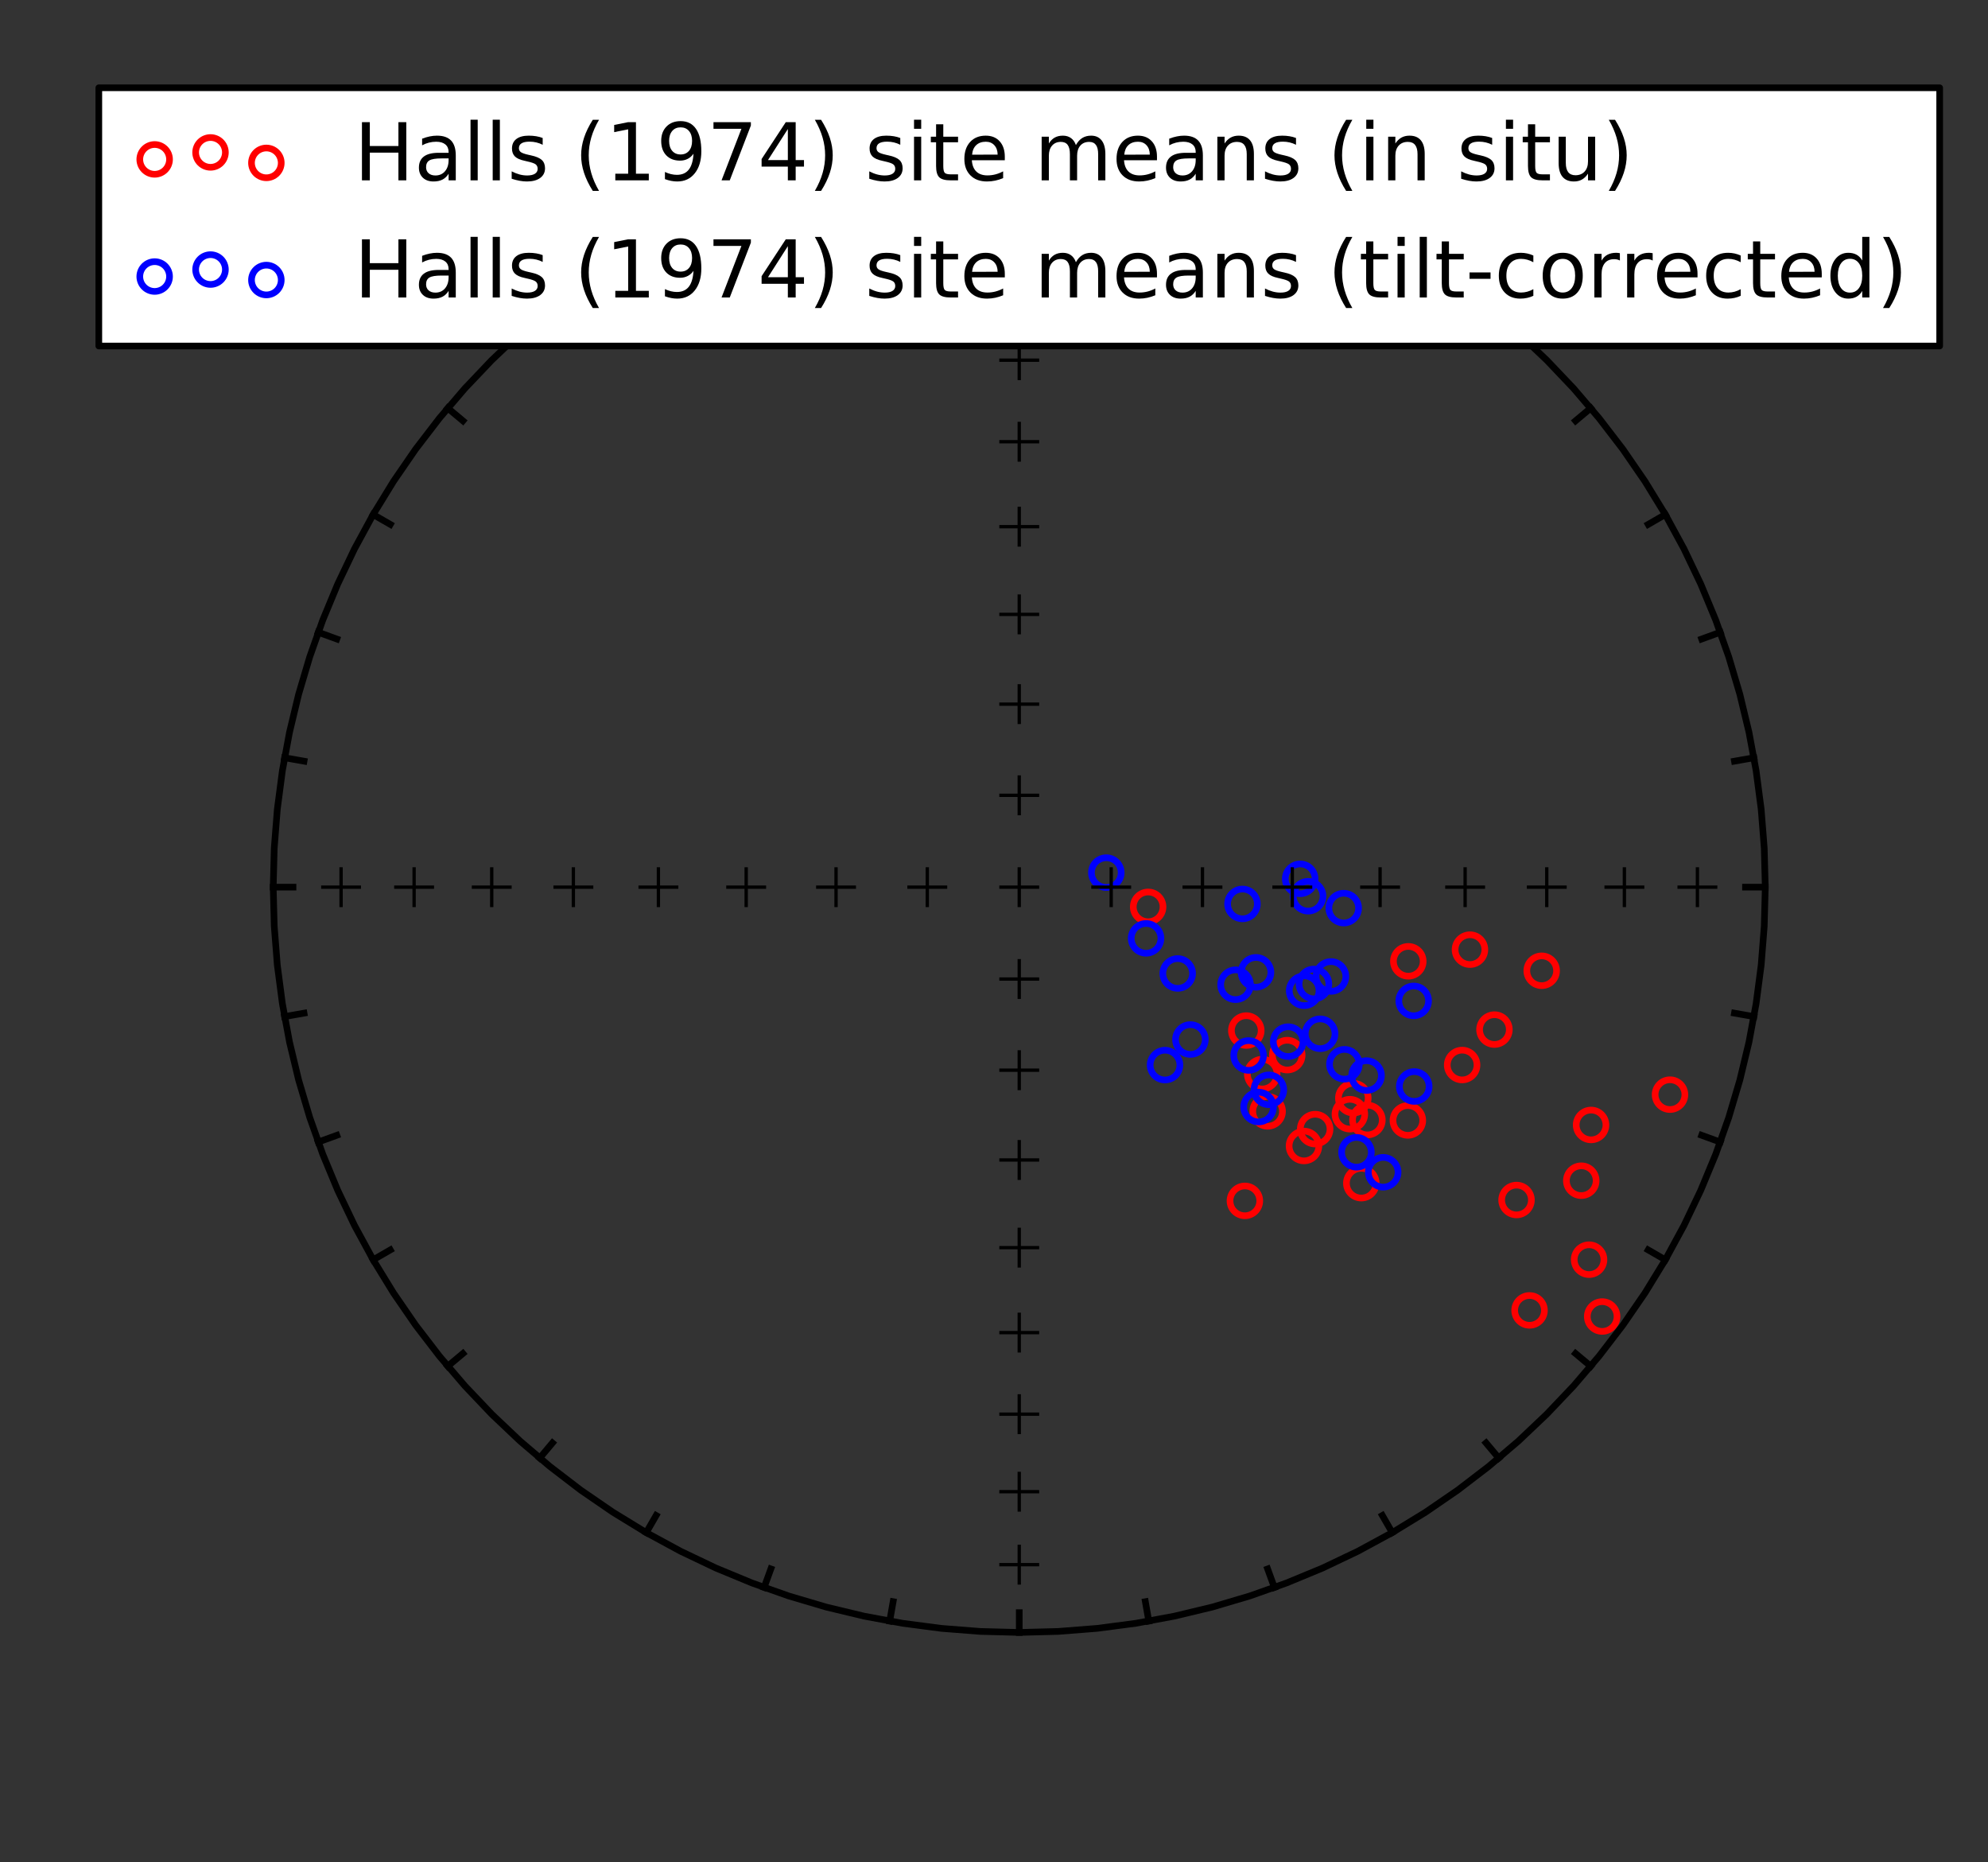 <?xml version="1.0" encoding="utf-8" standalone="no"?>
<!DOCTYPE svg PUBLIC "-//W3C//DTD SVG 1.1//EN"
  "http://www.w3.org/Graphics/SVG/1.1/DTD/svg11.dtd">
<!-- Created with matplotlib (http://matplotlib.org/) -->
<svg height="280pt" version="1.1" viewBox="0 0 299 280" width="299pt" xmlns="http://www.w3.org/2000/svg" xmlns:xlink="http://www.w3.org/1999/xlink">
 <rect x="0" y="0" width="299" height="280" fill="#333333" stroke="none"/>
 <defs>
  <style type="text/css">
*{stroke-linecap:butt;stroke-linejoin:round;stroke-miterlimit:100000;}
  </style>
 </defs>
 <g id="figure_1">
  <g id="patch_1">
   <path d="M 0 280.478 
L 299.409 280.478 
L 299.409 0 
L 0 0 
z
" style="fill:none;"/>
  </g>
  <g id="axes_1">
   <g id="PathCollection_1">
    <defs>
     <path d="M 0 2.236 
C 0.593 2.236 1.162 2 1.581 1.581 
C 2 1.162 2.236 0.593 2.236 0 
C 2.236 -0.593 2 -1.162 1.581 -1.581 
C 1.162 -2 0.593 -2.236 0 -2.236 
C -0.593 -2.236 -1.162 -2 -1.581 -1.581 
C -2 -1.162 -2.236 -0.593 -2.236 0 
C -2.236 0.593 -2 1.162 -1.581 1.581 
C -1.162 2 -0.593 2.236 0 2.236 
z
" id="C0_0_902b3b2ff0"/>
    </defs>
    <g clip-path="url(#pc736a83425)">
     <use style="fill:none;stroke:#ff0000;" x="239.301" xlink:href="#C0_0_902b3b2ff0" y="169.156"/>
    </g>
    <g clip-path="url(#pc736a83425)">
     <use style="fill:none;stroke:#ff0000;" x="203.025" xlink:href="#C0_0_902b3b2ff0" y="167.535"/>
    </g>
    <g clip-path="url(#pc736a83425)">
     <use style="fill:none;stroke:#ff0000;" x="187.234" xlink:href="#C0_0_902b3b2ff0" y="180.57"/>
    </g>
    <g clip-path="url(#pc736a83425)">
     <use style="fill:none;stroke:#ff0000;" x="211.746" xlink:href="#C0_0_902b3b2ff0" y="168.477"/>
    </g>
    <g clip-path="url(#pc736a83425)">
     <use style="fill:none;stroke:#ff0000;" x="230.047" xlink:href="#C0_0_902b3b2ff0" y="197.041"/>
    </g>
    <g clip-path="url(#pc736a83425)">
     <use style="fill:none;stroke:#ff0000;" x="224.768" xlink:href="#C0_0_902b3b2ff0" y="154.816"/>
    </g>
    <g clip-path="url(#pc736a83425)">
     <use style="fill:none;stroke:#ff0000;" x="239" xlink:href="#C0_0_902b3b2ff0" y="189.413"/>
    </g>
    <g clip-path="url(#pc736a83425)">
     <use style="fill:none;stroke:#ff0000;" x="240.971" xlink:href="#C0_0_902b3b2ff0" y="197.96"/>
    </g>
    <g clip-path="url(#pc736a83425)">
     <use style="fill:none;stroke:#ff0000;" x="219.909" xlink:href="#C0_0_902b3b2ff0" y="160.145"/>
    </g>
    <g clip-path="url(#pc736a83425)">
     <use style="fill:none;stroke:#ff0000;" x="237.828" xlink:href="#C0_0_902b3b2ff0" y="177.538"/>
    </g>
    <g clip-path="url(#pc736a83425)">
     <use style="fill:none;stroke:#ff0000;" x="251.172" xlink:href="#C0_0_902b3b2ff0" y="164.598"/>
    </g>
    <g clip-path="url(#pc736a83425)">
     <use style="fill:none;stroke:#ff0000;" x="231.875" xlink:href="#C0_0_902b3b2ff0" y="145.971"/>
    </g>
    <g clip-path="url(#pc736a83425)">
     <use style="fill:none;stroke:#ff0000;" x="205.665" xlink:href="#C0_0_902b3b2ff0" y="168.415"/>
    </g>
    <g clip-path="url(#pc736a83425)">
     <use style="fill:none;stroke:#ff0000;" x="190.655" xlink:href="#C0_0_902b3b2ff0" y="167.115"/>
    </g>
    <g clip-path="url(#pc736a83425)">
     <use style="fill:none;stroke:#ff0000;" x="203.542" xlink:href="#C0_0_902b3b2ff0" y="165.124"/>
    </g>
    <g clip-path="url(#pc736a83425)">
     <use style="fill:none;stroke:#ff0000;" x="211.813" xlink:href="#C0_0_902b3b2ff0" y="144.549"/>
    </g>
    <g clip-path="url(#pc736a83425)">
     <use style="fill:none;stroke:#ff0000;" x="221.086" xlink:href="#C0_0_902b3b2ff0" y="142.795"/>
    </g>
    <g clip-path="url(#pc736a83425)">
     <use style="fill:none;stroke:#ff0000;" x="193.606" xlink:href="#C0_0_902b3b2ff0" y="158.655"/>
    </g>
    <g clip-path="url(#pc736a83425)">
     <use style="fill:none;stroke:#ff0000;" x="228.09" xlink:href="#C0_0_902b3b2ff0" y="180.442"/>
    </g>
    <g clip-path="url(#pc736a83425)">
     <use style="fill:none;stroke:#ff0000;" x="204.743" xlink:href="#C0_0_902b3b2ff0" y="177.909"/>
    </g>
    <g clip-path="url(#pc736a83425)">
     <use style="fill:none;stroke:#ff0000;" x="189.844" xlink:href="#C0_0_902b3b2ff0" y="161.511"/>
    </g>
    <g clip-path="url(#pc736a83425)">
     <use style="fill:none;stroke:#ff0000;" x="187.446" xlink:href="#C0_0_902b3b2ff0" y="154.962"/>
    </g>
    <g clip-path="url(#pc736a83425)">
     <use style="fill:none;stroke:#ff0000;" x="196.121" xlink:href="#C0_0_902b3b2ff0" y="172.319"/>
    </g>
    <g clip-path="url(#pc736a83425)">
     <use style="fill:none;stroke:#ff0000;" x="197.802" xlink:href="#C0_0_902b3b2ff0" y="169.782"/>
    </g>
    <g clip-path="url(#pc736a83425)">
     <use style="fill:none;stroke:#ff0000;" x="172.684" xlink:href="#C0_0_902b3b2ff0" y="136.363"/>
    </g>
   </g>
   <g id="PathCollection_2">
    <defs>
     <path d="M 0 2.236 
C 0.593 2.236 1.162 2 1.581 1.581 
C 2 1.162 2.236 0.593 2.236 0 
C 2.236 -0.593 2 -1.162 1.581 -1.581 
C 1.162 -2 0.593 -2.236 0 -2.236 
C -0.593 -2.236 -1.162 -2 -1.581 -1.581 
C -2 -1.162 -2.236 -0.593 -2.236 0 
C -2.236 0.593 -2 1.162 -1.581 1.581 
C -1.162 2 -0.593 2.236 0 2.236 
z
" id="C1_0_8d5ad1c354"/>
    </defs>
    <g clip-path="url(#pc736a83425)">
     <use style="fill:none;stroke:#0000ff;" x="212.622" xlink:href="#C1_0_8d5ad1c354" y="150.502"/>
    </g>
    <g clip-path="url(#pc736a83425)">
     <use style="fill:none;stroke:#0000ff;" x="188.91" xlink:href="#C1_0_8d5ad1c354" y="146.206"/>
    </g>
    <g clip-path="url(#pc736a83425)">
     <use style="fill:none;stroke:#0000ff;" x="175.221" xlink:href="#C1_0_8d5ad1c354" y="160.154"/>
    </g>
    <g clip-path="url(#pc736a83425)">
     <use style="fill:none;stroke:#0000ff;" x="196.146" xlink:href="#C1_0_8d5ad1c354" y="148.976"/>
    </g>
    <g clip-path="url(#pc736a83425)">
     <use style="fill:none;stroke:#0000ff;" x="204.017" xlink:href="#C1_0_8d5ad1c354" y="173.264"/>
    </g>
    <g clip-path="url(#pc736a83425)">
     <use style="fill:none;stroke:#0000ff;" x="195.55" xlink:href="#C1_0_8d5ad1c354" y="132.147"/>
    </g>
    <g clip-path="url(#pc736a83425)">
     <use style="fill:none;stroke:#0000ff;" x="202.201" xlink:href="#C1_0_8d5ad1c354" y="160.031"/>
    </g>
    <g clip-path="url(#pc736a83425)">
     <use style="fill:none;stroke:#0000ff;" x="208.037" xlink:href="#C1_0_8d5ad1c354" y="176.269"/>
    </g>
    <g clip-path="url(#pc736a83425)">
     <use style="fill:none;stroke:#0000ff;" x="197.621" xlink:href="#C1_0_8d5ad1c354" y="147.955"/>
    </g>
    <g clip-path="url(#pc736a83425)">
     <use style="fill:none;stroke:#0000ff;" x="205.536" xlink:href="#C1_0_8d5ad1c354" y="161.729"/>
    </g>
    <g clip-path="url(#pc736a83425)">
     <use style="fill:none;stroke:#0000ff;" x="200.179" xlink:href="#C1_0_8d5ad1c354" y="146.827"/>
    </g>
    <g clip-path="url(#pc736a83425)">
     <use style="fill:none;stroke:#0000ff;" x="202.098" xlink:href="#C1_0_8d5ad1c354" y="136.552"/>
    </g>
    <g clip-path="url(#pc736a83425)">
     <use style="fill:none;stroke:#0000ff;" x="198.551" xlink:href="#C1_0_8d5ad1c354" y="155.445"/>
    </g>
    <g clip-path="url(#pc736a83425)">
     <use style="fill:none;stroke:#0000ff;" x="179.041" xlink:href="#C1_0_8d5ad1c354" y="156.309"/>
    </g>
    <g clip-path="url(#pc736a83425)">
     <use style="fill:none;stroke:#0000ff;" x="193.745" xlink:href="#C1_0_8d5ad1c354" y="156.63"/>
    </g>
    <g clip-path="url(#pc736a83425)">
     <use style="fill:none;stroke:#0000ff;" x="186.871" xlink:href="#C1_0_8d5ad1c354" y="135.921"/>
    </g>
    <g clip-path="url(#pc736a83425)">
     <use style="fill:none;stroke:#0000ff;" x="196.747" xlink:href="#C1_0_8d5ad1c354" y="134.764"/>
    </g>
    <g clip-path="url(#pc736a83425)">
     <use style="fill:none;stroke:#0000ff;" x="185.83" xlink:href="#C1_0_8d5ad1c354" y="148.071"/>
    </g>
    <g clip-path="url(#pc736a83425)">
     <use style="fill:none;stroke:#0000ff;" x="212.706" xlink:href="#C1_0_8d5ad1c354" y="163.373"/>
    </g>
    <g clip-path="url(#pc736a83425)">
     <use style="fill:none;stroke:#0000ff;" x="187.795" xlink:href="#C1_0_8d5ad1c354" y="158.71"/>
    </g>
    <g clip-path="url(#pc736a83425)">
     <use style="fill:none;stroke:#0000ff;" x="172.373" xlink:href="#C1_0_8d5ad1c354" y="141.098"/>
    </g>
    <g clip-path="url(#pc736a83425)">
     <use style="fill:none;stroke:#0000ff;" x="177.13" xlink:href="#C1_0_8d5ad1c354" y="146.378"/>
    </g>
    <g clip-path="url(#pc736a83425)">
     <use style="fill:none;stroke:#0000ff;" x="189.294" xlink:href="#C1_0_8d5ad1c354" y="166.461"/>
    </g>
    <g clip-path="url(#pc736a83425)">
     <use style="fill:none;stroke:#0000ff;" x="190.839" xlink:href="#C1_0_8d5ad1c354" y="163.872"/>
    </g>
    <g clip-path="url(#pc736a83425)">
     <use style="fill:none;stroke:#0000ff;" x="166.393" xlink:href="#C1_0_8d5ad1c354" y="131.211"/>
    </g>
   </g>
   <g id="line2d_1">
    <path clip-path="url(#pc736a83425)" d="M 153.297 21.334 
L 159.169 21.487 
L 165.025 21.948 
L 170.85 22.713 
L 176.625 23.783 
L 182.337 25.152 
L 187.97 26.819 
L 193.507 28.777 
L 198.934 31.022 
L 204.237 33.548 
L 209.399 36.348 
L 214.408 39.413 
L 219.249 42.736 
L 223.909 46.308 
L 228.376 50.118 
L 232.637 54.157 
L 236.681 58.413 
L 240.496 62.874 
L 244.072 67.529 
L 247.399 72.364 
L 250.468 77.367 
L 253.271 82.523 
L 255.8 87.819 
L 258.048 93.239 
L 260.009 98.77 
L 261.678 104.395 
L 263.049 110.1 
L 264.12 115.869 
L 264.886 121.686 
L 265.347 127.535 
L 265.501 133.4 
L 265.347 139.265 
L 264.886 145.114 
L 264.12 150.931 
L 263.049 156.7 
L 261.678 162.405 
L 260.009 168.03 
L 258.048 173.561 
L 255.8 178.981 
L 253.271 184.277 
L 250.468 189.433 
L 247.399 194.436 
L 244.072 199.271 
L 240.496 203.926 
L 236.681 208.387 
L 232.637 212.643 
L 228.376 216.682 
L 223.909 220.492 
L 219.249 224.064 
L 214.408 227.387 
L 209.399 230.452 
L 204.237 233.252 
L 198.934 235.778 
L 193.507 238.023 
L 187.97 239.981 
L 182.337 241.648 
L 176.625 243.017 
L 170.85 244.087 
L 165.025 244.852 
L 159.169 245.313 
L 153.297 245.466 
L 147.425 245.313 
L 141.568 244.852 
L 135.744 244.087 
L 129.968 243.017 
L 124.256 241.648 
L 118.624 239.981 
L 113.087 238.023 
L 107.66 235.778 
L 102.357 233.252 
L 97.195 230.452 
L 92.186 227.387 
L 87.345 224.064 
L 82.685 220.492 
L 78.218 216.682 
L 73.957 212.643 
L 69.913 208.387 
L 66.098 203.926 
L 62.522 199.271 
L 59.195 194.436 
L 56.125 189.433 
L 53.323 184.277 
L 50.794 178.981 
L 48.546 173.561 
L 46.585 168.03 
L 44.916 162.405 
L 43.545 156.7 
L 42.474 150.931 
L 41.708 145.114 
L 41.247 139.265 
L 41.093 133.4 
L 41.247 127.535 
L 41.708 121.686 
L 42.474 115.869 
L 43.545 110.1 
L 44.916 104.395 
L 46.585 98.77 
L 48.546 93.239 
L 50.794 87.819 
L 53.323 82.523 
L 56.125 77.367 
L 59.195 72.364 
L 62.522 67.529 
L 66.098 62.874 
L 69.913 58.413 
L 73.957 54.157 
L 78.218 50.118 
L 82.685 46.308 
L 87.345 42.736 
L 92.186 39.413 
L 97.195 36.348 
L 102.357 33.548 
L 107.66 31.022 
L 113.087 28.777 
L 118.624 26.819 
L 124.256 25.152 
L 129.968 23.783 
L 135.744 22.713 
L 141.568 21.948 
L 147.425 21.487 
L 153.297 21.334 
L 153.297 21.334 
" style="fill:none;stroke:#000000;stroke-linecap:square;"/>
   </g>
   <g id="line2d_2">
    <defs>
     <path d="M -3 0 
L 3 0 
M 0 3 
L 0 -3 
" id="mc1f0c0a22b" style="stroke:#000000;stroke-width:0.5;"/>
    </defs>
    <g clip-path="url(#pc736a83425)">
     <use style="stroke:#000000;stroke-width:0.5;" x="153.297" xlink:href="#mc1f0c0a22b" y="31.527"/>
     <use style="stroke:#000000;stroke-width:0.5;" x="153.297" xlink:href="#mc1f0c0a22b" y="42.496"/>
     <use style="stroke:#000000;stroke-width:0.5;" x="153.297" xlink:href="#mc1f0c0a22b" y="54.157"/>
     <use style="stroke:#000000;stroke-width:0.5;" x="153.297" xlink:href="#mc1f0c0a22b" y="66.421"/>
     <use style="stroke:#000000;stroke-width:0.5;" x="153.297" xlink:href="#mc1f0c0a22b" y="79.195"/>
     <use style="stroke:#000000;stroke-width:0.5;" x="153.297" xlink:href="#mc1f0c0a22b" y="92.381"/>
     <use style="stroke:#000000;stroke-width:0.5;" x="153.297" xlink:href="#mc1f0c0a22b" y="105.879"/>
     <use style="stroke:#000000;stroke-width:0.5;" x="153.297" xlink:href="#mc1f0c0a22b" y="119.587"/>
     <use style="stroke:#000000;stroke-width:0.5;" x="153.297" xlink:href="#mc1f0c0a22b" y="133.4"/>
    </g>
   </g>
   <g id="line2d_3">
    <g clip-path="url(#pc736a83425)">
     <use style="stroke:#000000;stroke-width:0.5;" x="255.295" xlink:href="#mc1f0c0a22b" y="133.4"/>
     <use style="stroke:#000000;stroke-width:0.5;" x="244.312" xlink:href="#mc1f0c0a22b" y="133.4"/>
     <use style="stroke:#000000;stroke-width:0.5;" x="232.637" xlink:href="#mc1f0c0a22b" y="133.4"/>
     <use style="stroke:#000000;stroke-width:0.5;" x="220.358" xlink:href="#mc1f0c0a22b" y="133.4"/>
     <use style="stroke:#000000;stroke-width:0.5;" x="207.569" xlink:href="#mc1f0c0a22b" y="133.4"/>
     <use style="stroke:#000000;stroke-width:0.5;" x="194.366" xlink:href="#mc1f0c0a22b" y="133.4"/>
     <use style="stroke:#000000;stroke-width:0.5;" x="180.852" xlink:href="#mc1f0c0a22b" y="133.4"/>
     <use style="stroke:#000000;stroke-width:0.5;" x="167.127" xlink:href="#mc1f0c0a22b" y="133.4"/>
    </g>
   </g>
   <g id="line2d_4">
    <g clip-path="url(#pc736a83425)">
     <use style="stroke:#000000;stroke-width:0.5;" x="153.297" xlink:href="#mc1f0c0a22b" y="235.273"/>
     <use style="stroke:#000000;stroke-width:0.5;" x="153.297" xlink:href="#mc1f0c0a22b" y="224.304"/>
     <use style="stroke:#000000;stroke-width:0.5;" x="153.297" xlink:href="#mc1f0c0a22b" y="212.643"/>
     <use style="stroke:#000000;stroke-width:0.5;" x="153.297" xlink:href="#mc1f0c0a22b" y="200.379"/>
     <use style="stroke:#000000;stroke-width:0.5;" x="153.297" xlink:href="#mc1f0c0a22b" y="187.605"/>
     <use style="stroke:#000000;stroke-width:0.5;" x="153.297" xlink:href="#mc1f0c0a22b" y="174.419"/>
     <use style="stroke:#000000;stroke-width:0.5;" x="153.297" xlink:href="#mc1f0c0a22b" y="160.921"/>
     <use style="stroke:#000000;stroke-width:0.5;" x="153.297" xlink:href="#mc1f0c0a22b" y="147.213"/>
    </g>
   </g>
   <g id="line2d_5">
    <g clip-path="url(#pc736a83425)">
     <use style="stroke:#000000;stroke-width:0.5;" x="51.299" xlink:href="#mc1f0c0a22b" y="133.4"/>
     <use style="stroke:#000000;stroke-width:0.5;" x="62.282" xlink:href="#mc1f0c0a22b" y="133.4"/>
     <use style="stroke:#000000;stroke-width:0.5;" x="73.957" xlink:href="#mc1f0c0a22b" y="133.4"/>
     <use style="stroke:#000000;stroke-width:0.5;" x="86.236" xlink:href="#mc1f0c0a22b" y="133.4"/>
     <use style="stroke:#000000;stroke-width:0.5;" x="99.025" xlink:href="#mc1f0c0a22b" y="133.4"/>
     <use style="stroke:#000000;stroke-width:0.5;" x="112.227" xlink:href="#mc1f0c0a22b" y="133.4"/>
     <use style="stroke:#000000;stroke-width:0.5;" x="125.742" xlink:href="#mc1f0c0a22b" y="133.4"/>
     <use style="stroke:#000000;stroke-width:0.5;" x="139.467" xlink:href="#mc1f0c0a22b" y="133.4"/>
    </g>
   </g>
   <g id="line2d_6">
    <path clip-path="url(#pc736a83425)" d="M 153.297 21.334 
L 153.297 22.316 
L 153.297 23.307 
L 153.297 24.306 
" style="fill:none;stroke:#000000;stroke-linecap:square;"/>
   </g>
   <g id="line2d_7">
    <path clip-path="url(#pc736a83425)" d="M 172.781 23.036 
L 172.61 24.004 
L 172.438 24.979 
L 172.264 25.963 
" style="fill:none;stroke:#000000;stroke-linecap:square;"/>
   </g>
   <g id="line2d_8">
    <path clip-path="url(#pc736a83425)" d="M 191.673 28.092 
L 191.337 29.015 
L 190.997 29.946 
L 190.655 30.885 
" style="fill:none;stroke:#000000;stroke-linecap:square;"/>
   </g>
   <g id="line2d_9">
    <path clip-path="url(#pc736a83425)" d="M 209.399 36.348 
L 208.907 37.198 
L 208.411 38.056 
L 207.911 38.922 
" style="fill:none;stroke:#000000;stroke-linecap:square;"/>
   </g>
   <g id="line2d_10">
    <path clip-path="url(#pc736a83425)" d="M 225.42 47.552 
L 224.788 48.305 
L 224.151 49.064 
L 223.508 49.829 
" style="fill:none;stroke:#000000;stroke-linecap:square;"/>
   </g>
   <g id="line2d_11">
    <path clip-path="url(#pc736a83425)" d="M 239.25 61.365 
L 238.497 61.997 
L 237.737 62.633 
L 236.971 63.275 
" style="fill:none;stroke:#000000;stroke-linecap:square;"/>
   </g>
   <g id="line2d_12">
    <path clip-path="url(#pc736a83425)" d="M 250.468 77.367 
L 249.617 77.858 
L 248.758 78.353 
L 247.892 78.853 
" style="fill:none;stroke:#000000;stroke-linecap:square;"/>
   </g>
   <g id="line2d_13">
    <path clip-path="url(#pc736a83425)" d="M 258.734 95.071 
L 257.81 95.407 
L 256.878 95.746 
L 255.938 96.088 
" style="fill:none;stroke:#000000;stroke-linecap:square;"/>
   </g>
   <g id="line2d_14">
    <path clip-path="url(#pc736a83425)" d="M 263.796 113.94 
L 262.828 114.11 
L 261.851 114.282 
L 260.866 114.456 
" style="fill:none;stroke:#000000;stroke-linecap:square;"/>
   </g>
   <g id="line2d_15">
    <path clip-path="url(#pc736a83425)" d="M 265.501 133.4 
L 264.518 133.4 
L 263.526 133.4 
L 262.525 133.4 
" style="fill:none;stroke:#000000;stroke-linecap:square;"/>
   </g>
   <g id="line2d_16">
    <path clip-path="url(#pc736a83425)" d="M 263.796 152.86 
L 262.828 152.69 
L 261.851 152.518 
L 260.866 152.344 
" style="fill:none;stroke:#000000;stroke-linecap:square;"/>
   </g>
   <g id="line2d_17">
    <path clip-path="url(#pc736a83425)" d="M 258.734 171.729 
L 257.81 171.393 
L 256.878 171.054 
L 255.938 170.712 
" style="fill:none;stroke:#000000;stroke-linecap:square;"/>
   </g>
   <g id="line2d_18">
    <path clip-path="url(#pc736a83425)" d="M 250.468 189.433 
L 249.617 188.942 
L 248.758 188.447 
L 247.892 187.947 
" style="fill:none;stroke:#000000;stroke-linecap:square;"/>
   </g>
   <g id="line2d_19">
    <path clip-path="url(#pc736a83425)" d="M 239.25 205.435 
L 238.497 204.803 
L 237.737 204.167 
L 236.971 203.525 
" style="fill:none;stroke:#000000;stroke-linecap:square;"/>
   </g>
   <g id="line2d_20">
    <path clip-path="url(#pc736a83425)" d="M 225.42 219.248 
L 224.788 218.495 
L 224.151 217.736 
L 223.508 216.971 
" style="fill:none;stroke:#000000;stroke-linecap:square;"/>
   </g>
   <g id="line2d_21">
    <path clip-path="url(#pc736a83425)" d="M 209.399 230.452 
L 208.907 229.602 
L 208.411 228.744 
L 207.911 227.878 
" style="fill:none;stroke:#000000;stroke-linecap:square;"/>
   </g>
   <g id="line2d_22">
    <path clip-path="url(#pc736a83425)" d="M 191.673 238.708 
L 191.337 237.785 
L 190.997 236.854 
L 190.655 235.915 
" style="fill:none;stroke:#000000;stroke-linecap:square;"/>
   </g>
   <g id="line2d_23">
    <path clip-path="url(#pc736a83425)" d="M 172.781 243.764 
L 172.61 242.796 
L 172.438 241.821 
L 172.264 240.837 
" style="fill:none;stroke:#000000;stroke-linecap:square;"/>
   </g>
   <g id="line2d_24">
    <path clip-path="url(#pc736a83425)" d="M 153.297 245.466 
L 153.297 244.484 
L 153.297 243.493 
L 153.297 242.494 
" style="fill:none;stroke:#000000;stroke-linecap:square;"/>
   </g>
   <g id="line2d_25">
    <path clip-path="url(#pc736a83425)" d="M 133.813 243.764 
L 133.984 242.796 
L 134.156 241.821 
L 134.33 240.837 
" style="fill:none;stroke:#000000;stroke-linecap:square;"/>
   </g>
   <g id="line2d_26">
    <path clip-path="url(#pc736a83425)" d="M 114.921 238.708 
L 115.257 237.785 
L 115.597 236.854 
L 115.939 235.915 
" style="fill:none;stroke:#000000;stroke-linecap:square;"/>
   </g>
   <g id="line2d_27">
    <path clip-path="url(#pc736a83425)" d="M 97.195 230.452 
L 97.687 229.602 
L 98.183 228.744 
L 98.683 227.878 
" style="fill:none;stroke:#000000;stroke-linecap:square;"/>
   </g>
   <g id="line2d_28">
    <path clip-path="url(#pc736a83425)" d="M 81.174 219.248 
L 81.806 218.495 
L 82.443 217.736 
L 83.086 216.971 
" style="fill:none;stroke:#000000;stroke-linecap:square;"/>
   </g>
   <g id="line2d_29">
    <path clip-path="url(#pc736a83425)" d="M 67.344 205.435 
L 68.097 204.803 
L 68.857 204.167 
L 69.623 203.525 
" style="fill:none;stroke:#000000;stroke-linecap:square;"/>
   </g>
   <g id="line2d_30">
    <path clip-path="url(#pc736a83425)" d="M 56.125 189.433 
L 56.977 188.942 
L 57.836 188.447 
L 58.702 187.947 
" style="fill:none;stroke:#000000;stroke-linecap:square;"/>
   </g>
   <g id="line2d_31">
    <path clip-path="url(#pc736a83425)" d="M 47.86 171.729 
L 48.784 171.393 
L 49.716 171.054 
L 50.656 170.712 
" style="fill:none;stroke:#000000;stroke-linecap:square;"/>
   </g>
   <g id="line2d_32">
    <path clip-path="url(#pc736a83425)" d="M 42.798 152.86 
L 43.766 152.69 
L 44.743 152.518 
L 45.728 152.344 
" style="fill:none;stroke:#000000;stroke-linecap:square;"/>
   </g>
   <g id="line2d_33">
    <path clip-path="url(#pc736a83425)" d="M 41.093 133.4 
L 42.076 133.4 
L 43.068 133.4 
L 44.069 133.4 
" style="fill:none;stroke:#000000;stroke-linecap:square;"/>
   </g>
   <g id="line2d_34">
    <path clip-path="url(#pc736a83425)" d="M 42.798 113.94 
L 43.766 114.11 
L 44.743 114.282 
L 45.728 114.456 
" style="fill:none;stroke:#000000;stroke-linecap:square;"/>
   </g>
   <g id="line2d_35">
    <path clip-path="url(#pc736a83425)" d="M 47.86 95.071 
L 48.784 95.407 
L 49.716 95.746 
L 50.656 96.088 
" style="fill:none;stroke:#000000;stroke-linecap:square;"/>
   </g>
   <g id="line2d_36">
    <path clip-path="url(#pc736a83425)" d="M 56.125 77.367 
L 56.977 77.858 
L 57.836 78.353 
L 58.702 78.853 
" style="fill:none;stroke:#000000;stroke-linecap:square;"/>
   </g>
   <g id="line2d_37">
    <path clip-path="url(#pc736a83425)" d="M 67.344 61.365 
L 68.097 61.997 
L 68.857 62.633 
L 69.623 63.275 
" style="fill:none;stroke:#000000;stroke-linecap:square;"/>
   </g>
   <g id="line2d_38">
    <path clip-path="url(#pc736a83425)" d="M 81.174 47.552 
L 81.806 48.305 
L 82.443 49.064 
L 83.086 49.829 
" style="fill:none;stroke:#000000;stroke-linecap:square;"/>
   </g>
   <g id="line2d_39">
    <path clip-path="url(#pc736a83425)" d="M 97.195 36.348 
L 97.687 37.198 
L 98.183 38.056 
L 98.683 38.922 
" style="fill:none;stroke:#000000;stroke-linecap:square;"/>
   </g>
   <g id="line2d_40">
    <path clip-path="url(#pc736a83425)" d="M 114.921 28.092 
L 115.257 29.015 
L 115.597 29.946 
L 115.939 30.885 
" style="fill:none;stroke:#000000;stroke-linecap:square;"/>
   </g>
   <g id="line2d_41">
    <path clip-path="url(#pc736a83425)" d="M 133.813 23.036 
L 133.984 24.004 
L 134.156 24.979 
L 134.33 25.963 
" style="fill:none;stroke:#000000;stroke-linecap:square;"/>
   </g>
   <g id="legend_1">
    <g id="patch_2">
     <path d="M 14.862 52.028 
L 291.732 52.028 
L 291.732 13.2 
L 14.862 13.2 
z
" style="fill:#ffffff;stroke:#000000;stroke-linejoin:miter;"/>
    </g>
    <g id="PathCollection_3">
     <path d="M 23.262 26.204 
C 23.855 26.204 24.424 25.969 24.843 25.549 
C 25.262 25.13 25.498 24.561 25.498 23.968 
C 25.498 23.375 25.262 22.806 24.843 22.387 
C 24.424 21.968 23.855 21.732 23.262 21.732 
C 22.669 21.732 22.1 21.968 21.681 22.387 
C 21.262 22.806 21.026 23.375 21.026 23.968 
C 21.026 24.561 21.262 25.13 21.681 25.549 
C 22.1 25.969 22.669 26.204 23.262 26.204 
z
" style="fill:none;stroke:#ff0000;"/>
     <path d="M 31.662 25.154 
C 32.255 25.154 32.824 24.919 33.243 24.499 
C 33.662 24.08 33.898 23.511 33.898 22.918 
C 33.898 22.325 33.662 21.756 33.243 21.337 
C 32.824 20.918 32.255 20.682 31.662 20.682 
C 31.069 20.682 30.5 20.918 30.081 21.337 
C 29.662 21.756 29.426 22.325 29.426 22.918 
C 29.426 23.511 29.662 24.08 30.081 24.499 
C 30.5 24.919 31.069 25.154 31.662 25.154 
z
" style="fill:none;stroke:#ff0000;"/>
     <path d="M 40.062 26.729 
C 40.655 26.729 41.224 26.494 41.643 26.074 
C 42.062 25.655 42.298 25.086 42.298 24.493 
C 42.298 23.9 42.062 23.331 41.643 22.912 
C 41.224 22.493 40.655 22.257 40.062 22.257 
C 39.469 22.257 38.9 22.493 38.481 22.912 
C 38.062 23.331 37.826 23.9 37.826 24.493 
C 37.826 25.086 38.062 25.655 38.481 26.074 
C 38.9 26.494 39.469 26.729 40.062 26.729 
z
" style="fill:none;stroke:#ff0000;"/>
    </g>
    <g id="text_1">
     <!-- Halls (1974) site means (in situ) -->
     <defs>
      <path d="M 52 44.188 
Q 55.375 50.25 60.062 53.125 
Q 64.75 56 71.094 56 
Q 79.641 56 84.281 50.016 
Q 88.922 44.047 88.922 33.016 
L 88.922 0 
L 79.891 0 
L 79.891 32.719 
Q 79.891 40.578 77.094 44.375 
Q 74.312 48.188 68.609 48.188 
Q 61.625 48.188 57.562 43.547 
Q 53.516 38.922 53.516 30.906 
L 53.516 0 
L 44.484 0 
L 44.484 32.719 
Q 44.484 40.625 41.703 44.406 
Q 38.922 48.188 33.109 48.188 
Q 26.219 48.188 22.156 43.531 
Q 18.109 38.875 18.109 30.906 
L 18.109 0 
L 9.078 0 
L 9.078 54.688 
L 18.109 54.688 
L 18.109 46.188 
Q 21.188 51.219 25.484 53.609 
Q 29.781 56 35.688 56 
Q 41.656 56 45.828 52.969 
Q 50 49.953 52 44.188 
" id="BitstreamVeraSans-Roman-6d"/>
      <path d="M 9.422 54.688 
L 18.406 54.688 
L 18.406 0 
L 9.422 0 
z
M 9.422 75.984 
L 18.406 75.984 
L 18.406 64.594 
L 9.422 64.594 
z
" id="BitstreamVeraSans-Roman-69"/>
      <path d="M 56.203 29.594 
L 56.203 25.203 
L 14.891 25.203 
Q 15.484 15.922 20.484 11.062 
Q 25.484 6.203 34.422 6.203 
Q 39.594 6.203 44.453 7.469 
Q 49.312 8.734 54.109 11.281 
L 54.109 2.781 
Q 49.266 0.734 44.188 -0.344 
Q 39.109 -1.422 33.891 -1.422 
Q 20.797 -1.422 13.156 6.188 
Q 5.516 13.812 5.516 26.812 
Q 5.516 40.234 12.766 48.109 
Q 20.016 56 32.328 56 
Q 43.359 56 49.781 48.891 
Q 56.203 41.797 56.203 29.594 
M 47.219 32.234 
Q 47.125 39.594 43.094 43.984 
Q 39.062 48.391 32.422 48.391 
Q 24.906 48.391 20.391 44.141 
Q 15.875 39.891 15.188 32.172 
z
" id="BitstreamVeraSans-Roman-65"/>
      <path d="M 18.312 70.219 
L 18.312 54.688 
L 36.812 54.688 
L 36.812 47.703 
L 18.312 47.703 
L 18.312 18.016 
Q 18.312 11.328 20.141 9.422 
Q 21.969 7.516 27.594 7.516 
L 36.812 7.516 
L 36.812 0 
L 27.594 0 
Q 17.188 0 13.234 3.875 
Q 9.281 7.766 9.281 18.016 
L 9.281 47.703 
L 2.688 47.703 
L 2.688 54.688 
L 9.281 54.688 
L 9.281 70.219 
z
" id="BitstreamVeraSans-Roman-74"/>
      <path d="M 9.812 72.906 
L 19.672 72.906 
L 19.672 43.016 
L 55.516 43.016 
L 55.516 72.906 
L 65.375 72.906 
L 65.375 0 
L 55.516 0 
L 55.516 34.719 
L 19.672 34.719 
L 19.672 0 
L 9.812 0 
z
" id="BitstreamVeraSans-Roman-48"/>
      <path d="M 8.5 21.578 
L 8.5 54.688 
L 17.484 54.688 
L 17.484 21.922 
Q 17.484 14.156 20.5 10.266 
Q 23.531 6.391 29.594 6.391 
Q 36.859 6.391 41.078 11.031 
Q 45.312 15.672 45.312 23.688 
L 45.312 54.688 
L 54.297 54.688 
L 54.297 0 
L 45.312 0 
L 45.312 8.406 
Q 42.047 3.422 37.719 1 
Q 33.406 -1.422 27.688 -1.422 
Q 18.266 -1.422 13.375 4.438 
Q 8.5 10.297 8.5 21.578 
" id="BitstreamVeraSans-Roman-75"/>
      <path d="M 12.406 8.297 
L 28.516 8.297 
L 28.516 63.922 
L 10.984 60.406 
L 10.984 69.391 
L 28.422 72.906 
L 38.281 72.906 
L 38.281 8.297 
L 54.391 8.297 
L 54.391 0 
L 12.406 0 
z
" id="BitstreamVeraSans-Roman-31"/>
      <path d="M 10.984 1.516 
L 10.984 10.5 
Q 14.703 8.734 18.5 7.812 
Q 22.312 6.891 25.984 6.891 
Q 35.75 6.891 40.891 13.453 
Q 46.047 20.016 46.781 33.406 
Q 43.953 29.203 39.594 26.953 
Q 35.25 24.703 29.984 24.703 
Q 19.047 24.703 12.672 31.312 
Q 6.297 37.938 6.297 49.422 
Q 6.297 60.641 12.938 67.422 
Q 19.578 74.219 30.609 74.219 
Q 43.266 74.219 49.922 64.516 
Q 56.594 54.828 56.594 36.375 
Q 56.594 19.141 48.406 8.859 
Q 40.234 -1.422 26.422 -1.422 
Q 22.703 -1.422 18.891 -0.688 
Q 15.094 0.047 10.984 1.516 
M 30.609 32.422 
Q 37.25 32.422 41.125 36.953 
Q 45.016 41.5 45.016 49.422 
Q 45.016 57.281 41.125 61.844 
Q 37.25 66.406 30.609 66.406 
Q 23.969 66.406 20.094 61.844 
Q 16.219 57.281 16.219 49.422 
Q 16.219 41.5 20.094 36.953 
Q 23.969 32.422 30.609 32.422 
" id="BitstreamVeraSans-Roman-39"/>
      <path d="M 31 75.875 
Q 24.469 64.656 21.281 53.656 
Q 18.109 42.672 18.109 31.391 
Q 18.109 20.125 21.312 9.062 
Q 24.516 -2 31 -13.188 
L 23.188 -13.188 
Q 15.875 -1.703 12.234 9.375 
Q 8.594 20.453 8.594 31.391 
Q 8.594 42.281 12.203 53.312 
Q 15.828 64.359 23.188 75.875 
z
" id="BitstreamVeraSans-Roman-28"/>
      <path d="M 54.891 33.016 
L 54.891 0 
L 45.906 0 
L 45.906 32.719 
Q 45.906 40.484 42.875 44.328 
Q 39.844 48.188 33.797 48.188 
Q 26.516 48.188 22.312 43.547 
Q 18.109 38.922 18.109 30.906 
L 18.109 0 
L 9.078 0 
L 9.078 54.688 
L 18.109 54.688 
L 18.109 46.188 
Q 21.344 51.125 25.703 53.562 
Q 30.078 56 35.797 56 
Q 45.219 56 50.047 50.172 
Q 54.891 44.344 54.891 33.016 
" id="BitstreamVeraSans-Roman-6e"/>
      <path d="M 8.203 72.906 
L 55.078 72.906 
L 55.078 68.703 
L 28.609 0 
L 18.312 0 
L 43.219 64.594 
L 8.203 64.594 
z
" id="BitstreamVeraSans-Roman-37"/>
      <path d="M 37.797 64.312 
L 12.891 25.391 
L 37.797 25.391 
z
M 35.203 72.906 
L 47.609 72.906 
L 47.609 25.391 
L 58.016 25.391 
L 58.016 17.188 
L 47.609 17.188 
L 47.609 0 
L 37.797 0 
L 37.797 17.188 
L 4.891 17.188 
L 4.891 26.703 
z
" id="BitstreamVeraSans-Roman-34"/>
      <path d="M 34.281 27.484 
Q 23.391 27.484 19.188 25 
Q 14.984 22.516 14.984 16.5 
Q 14.984 11.719 18.141 8.906 
Q 21.297 6.109 26.703 6.109 
Q 34.188 6.109 38.703 11.406 
Q 43.219 16.703 43.219 25.484 
L 43.219 27.484 
z
M 52.203 31.203 
L 52.203 0 
L 43.219 0 
L 43.219 8.297 
Q 40.141 3.328 35.547 0.953 
Q 30.953 -1.422 24.312 -1.422 
Q 15.922 -1.422 10.953 3.297 
Q 6 8.016 6 15.922 
Q 6 25.141 12.172 29.828 
Q 18.359 34.516 30.609 34.516 
L 43.219 34.516 
L 43.219 35.406 
Q 43.219 41.609 39.141 45 
Q 35.062 48.391 27.688 48.391 
Q 23 48.391 18.547 47.266 
Q 14.109 46.141 10.016 43.891 
L 10.016 52.203 
Q 14.938 54.109 19.578 55.047 
Q 24.219 56 28.609 56 
Q 40.484 56 46.344 49.844 
Q 52.203 43.703 52.203 31.203 
" id="BitstreamVeraSans-Roman-61"/>
      <path d="M 44.281 53.078 
L 44.281 44.578 
Q 40.484 46.531 36.375 47.5 
Q 32.281 48.484 27.875 48.484 
Q 21.188 48.484 17.844 46.438 
Q 14.5 44.391 14.5 40.281 
Q 14.5 37.156 16.891 35.375 
Q 19.281 33.594 26.516 31.984 
L 29.594 31.297 
Q 39.156 29.25 43.188 25.516 
Q 47.219 21.781 47.219 15.094 
Q 47.219 7.469 41.188 3.016 
Q 35.156 -1.422 24.609 -1.422 
Q 20.219 -1.422 15.453 -0.562 
Q 10.688 0.297 5.422 2 
L 5.422 11.281 
Q 10.406 8.688 15.234 7.391 
Q 20.062 6.109 24.812 6.109 
Q 31.156 6.109 34.562 8.281 
Q 37.984 10.453 37.984 14.406 
Q 37.984 18.062 35.516 20.016 
Q 33.062 21.969 24.703 23.781 
L 21.578 24.516 
Q 13.234 26.266 9.516 29.906 
Q 5.812 33.547 5.812 39.891 
Q 5.812 47.609 11.281 51.797 
Q 16.75 56 26.812 56 
Q 31.781 56 36.172 55.266 
Q 40.578 54.547 44.281 53.078 
" id="BitstreamVeraSans-Roman-73"/>
      <path d="M 9.422 75.984 
L 18.406 75.984 
L 18.406 0 
L 9.422 0 
z
" id="BitstreamVeraSans-Roman-6c"/>
      <path id="BitstreamVeraSans-Roman-20"/>
      <path d="M 8.016 75.875 
L 15.828 75.875 
Q 23.141 64.359 26.781 53.312 
Q 30.422 42.281 30.422 31.391 
Q 30.422 20.453 26.781 9.375 
Q 23.141 -1.703 15.828 -13.188 
L 8.016 -13.188 
Q 14.5 -2 17.703 9.062 
Q 20.906 20.125 20.906 31.391 
Q 20.906 42.672 17.703 53.656 
Q 14.5 64.656 8.016 75.875 
" id="BitstreamVeraSans-Roman-29"/>
     </defs>
     <g transform="translate(53.262 27.118)scale(0.12 -0.12)">
      <use xlink:href="#BitstreamVeraSans-Roman-48"/>
      <use x="75.195" xlink:href="#BitstreamVeraSans-Roman-61"/>
      <use x="136.475" xlink:href="#BitstreamVeraSans-Roman-6c"/>
      <use x="164.258" xlink:href="#BitstreamVeraSans-Roman-6c"/>
      <use x="192.041" xlink:href="#BitstreamVeraSans-Roman-73"/>
      <use x="244.141" xlink:href="#BitstreamVeraSans-Roman-20"/>
      <use x="275.928" xlink:href="#BitstreamVeraSans-Roman-28"/>
      <use x="314.941" xlink:href="#BitstreamVeraSans-Roman-31"/>
      <use x="378.564" xlink:href="#BitstreamVeraSans-Roman-39"/>
      <use x="442.188" xlink:href="#BitstreamVeraSans-Roman-37"/>
      <use x="505.811" xlink:href="#BitstreamVeraSans-Roman-34"/>
      <use x="569.434" xlink:href="#BitstreamVeraSans-Roman-29"/>
      <use x="608.447" xlink:href="#BitstreamVeraSans-Roman-20"/>
      <use x="640.234" xlink:href="#BitstreamVeraSans-Roman-73"/>
      <use x="692.334" xlink:href="#BitstreamVeraSans-Roman-69"/>
      <use x="720.117" xlink:href="#BitstreamVeraSans-Roman-74"/>
      <use x="759.326" xlink:href="#BitstreamVeraSans-Roman-65"/>
      <use x="820.85" xlink:href="#BitstreamVeraSans-Roman-20"/>
      <use x="852.637" xlink:href="#BitstreamVeraSans-Roman-6d"/>
      <use x="950.049" xlink:href="#BitstreamVeraSans-Roman-65"/>
      <use x="1011.572" xlink:href="#BitstreamVeraSans-Roman-61"/>
      <use x="1072.852" xlink:href="#BitstreamVeraSans-Roman-6e"/>
      <use x="1136.23" xlink:href="#BitstreamVeraSans-Roman-73"/>
      <use x="1188.33" xlink:href="#BitstreamVeraSans-Roman-20"/>
      <use x="1220.117" xlink:href="#BitstreamVeraSans-Roman-28"/>
      <use x="1259.131" xlink:href="#BitstreamVeraSans-Roman-69"/>
      <use x="1286.914" xlink:href="#BitstreamVeraSans-Roman-6e"/>
      <use x="1350.293" xlink:href="#BitstreamVeraSans-Roman-20"/>
      <use x="1382.08" xlink:href="#BitstreamVeraSans-Roman-73"/>
      <use x="1434.18" xlink:href="#BitstreamVeraSans-Roman-69"/>
      <use x="1461.963" xlink:href="#BitstreamVeraSans-Roman-74"/>
      <use x="1501.172" xlink:href="#BitstreamVeraSans-Roman-75"/>
      <use x="1564.551" xlink:href="#BitstreamVeraSans-Roman-29"/>
     </g>
    </g>
    <g id="PathCollection_4">
     <path d="M 23.262 43.818 
C 23.855 43.818 24.424 43.582 24.843 43.163 
C 25.262 42.744 25.498 42.175 25.498 41.582 
C 25.498 40.989 25.262 40.42 24.843 40.001 
C 24.424 39.581 23.855 39.346 23.262 39.346 
C 22.669 39.346 22.1 39.581 21.681 40.001 
C 21.262 40.42 21.026 40.989 21.026 41.582 
C 21.026 42.175 21.262 42.744 21.681 43.163 
C 22.1 43.582 22.669 43.818 23.262 43.818 
z
" style="fill:none;stroke:#0000ff;"/>
     <path d="M 31.662 42.768 
C 32.255 42.768 32.824 42.532 33.243 42.113 
C 33.662 41.694 33.898 41.125 33.898 40.532 
C 33.898 39.939 33.662 39.37 33.243 38.951 
C 32.824 38.531 32.255 38.296 31.662 38.296 
C 31.069 38.296 30.5 38.531 30.081 38.951 
C 29.662 39.37 29.426 39.939 29.426 40.532 
C 29.426 41.125 29.662 41.694 30.081 42.113 
C 30.5 42.532 31.069 42.768 31.662 42.768 
z
" style="fill:none;stroke:#0000ff;"/>
     <path d="M 40.062 44.343 
C 40.655 44.343 41.224 44.107 41.643 43.688 
C 42.062 43.269 42.298 42.7 42.298 42.107 
C 42.298 41.514 42.062 40.945 41.643 40.526 
C 41.224 40.106 40.655 39.871 40.062 39.871 
C 39.469 39.871 38.9 40.106 38.481 40.526 
C 38.062 40.945 37.826 41.514 37.826 42.107 
C 37.826 42.7 38.062 43.269 38.481 43.688 
C 38.9 44.107 39.469 44.343 40.062 44.343 
z
" style="fill:none;stroke:#0000ff;"/>
    </g>
    <g id="text_2">
     <!-- Halls (1974) site means (tilt-corrected) -->
     <defs>
      <path d="M 30.609 48.391 
Q 23.391 48.391 19.188 42.75 
Q 14.984 37.109 14.984 27.297 
Q 14.984 17.484 19.156 11.844 
Q 23.344 6.203 30.609 6.203 
Q 37.797 6.203 41.984 11.859 
Q 46.188 17.531 46.188 27.297 
Q 46.188 37.016 41.984 42.703 
Q 37.797 48.391 30.609 48.391 
M 30.609 56 
Q 42.328 56 49.016 48.375 
Q 55.719 40.766 55.719 27.297 
Q 55.719 13.875 49.016 6.219 
Q 42.328 -1.422 30.609 -1.422 
Q 18.844 -1.422 12.172 6.219 
Q 5.516 13.875 5.516 27.297 
Q 5.516 40.766 12.172 48.375 
Q 18.844 56 30.609 56 
" id="BitstreamVeraSans-Roman-6f"/>
      <path d="M 4.891 31.391 
L 31.203 31.391 
L 31.203 23.391 
L 4.891 23.391 
z
" id="BitstreamVeraSans-Roman-2d"/>
      <path d="M 45.406 46.391 
L 45.406 75.984 
L 54.391 75.984 
L 54.391 0 
L 45.406 0 
L 45.406 8.203 
Q 42.578 3.328 38.25 0.953 
Q 33.938 -1.422 27.875 -1.422 
Q 17.969 -1.422 11.734 6.484 
Q 5.516 14.406 5.516 27.297 
Q 5.516 40.188 11.734 48.094 
Q 17.969 56 27.875 56 
Q 33.938 56 38.25 53.625 
Q 42.578 51.266 45.406 46.391 
M 14.797 27.297 
Q 14.797 17.391 18.875 11.75 
Q 22.953 6.109 30.078 6.109 
Q 37.203 6.109 41.297 11.75 
Q 45.406 17.391 45.406 27.297 
Q 45.406 37.203 41.297 42.844 
Q 37.203 48.484 30.078 48.484 
Q 22.953 48.484 18.875 42.844 
Q 14.797 37.203 14.797 27.297 
" id="BitstreamVeraSans-Roman-64"/>
      <path d="M 41.109 46.297 
Q 39.594 47.172 37.812 47.578 
Q 36.031 48 33.891 48 
Q 26.266 48 22.188 43.047 
Q 18.109 38.094 18.109 28.812 
L 18.109 0 
L 9.078 0 
L 9.078 54.688 
L 18.109 54.688 
L 18.109 46.188 
Q 20.953 51.172 25.484 53.578 
Q 30.031 56 36.531 56 
Q 37.453 56 38.578 55.875 
Q 39.703 55.766 41.062 55.516 
z
" id="BitstreamVeraSans-Roman-72"/>
      <path d="M 48.781 52.594 
L 48.781 44.188 
Q 44.969 46.297 41.141 47.344 
Q 37.312 48.391 33.406 48.391 
Q 24.656 48.391 19.812 42.844 
Q 14.984 37.312 14.984 27.297 
Q 14.984 17.281 19.812 11.734 
Q 24.656 6.203 33.406 6.203 
Q 37.312 6.203 41.141 7.25 
Q 44.969 8.297 48.781 10.406 
L 48.781 2.094 
Q 45.016 0.344 40.984 -0.531 
Q 36.969 -1.422 32.422 -1.422 
Q 20.062 -1.422 12.781 6.344 
Q 5.516 14.109 5.516 27.297 
Q 5.516 40.672 12.859 48.328 
Q 20.219 56 33.016 56 
Q 37.156 56 41.109 55.141 
Q 45.062 54.297 48.781 52.594 
" id="BitstreamVeraSans-Roman-63"/>
     </defs>
     <g transform="translate(53.262 44.732)scale(0.12 -0.12)">
      <use xlink:href="#BitstreamVeraSans-Roman-48"/>
      <use x="75.195" xlink:href="#BitstreamVeraSans-Roman-61"/>
      <use x="136.475" xlink:href="#BitstreamVeraSans-Roman-6c"/>
      <use x="164.258" xlink:href="#BitstreamVeraSans-Roman-6c"/>
      <use x="192.041" xlink:href="#BitstreamVeraSans-Roman-73"/>
      <use x="244.141" xlink:href="#BitstreamVeraSans-Roman-20"/>
      <use x="275.928" xlink:href="#BitstreamVeraSans-Roman-28"/>
      <use x="314.941" xlink:href="#BitstreamVeraSans-Roman-31"/>
      <use x="378.564" xlink:href="#BitstreamVeraSans-Roman-39"/>
      <use x="442.188" xlink:href="#BitstreamVeraSans-Roman-37"/>
      <use x="505.811" xlink:href="#BitstreamVeraSans-Roman-34"/>
      <use x="569.434" xlink:href="#BitstreamVeraSans-Roman-29"/>
      <use x="608.447" xlink:href="#BitstreamVeraSans-Roman-20"/>
      <use x="640.234" xlink:href="#BitstreamVeraSans-Roman-73"/>
      <use x="692.334" xlink:href="#BitstreamVeraSans-Roman-69"/>
      <use x="720.117" xlink:href="#BitstreamVeraSans-Roman-74"/>
      <use x="759.326" xlink:href="#BitstreamVeraSans-Roman-65"/>
      <use x="820.85" xlink:href="#BitstreamVeraSans-Roman-20"/>
      <use x="852.637" xlink:href="#BitstreamVeraSans-Roman-6d"/>
      <use x="950.049" xlink:href="#BitstreamVeraSans-Roman-65"/>
      <use x="1011.572" xlink:href="#BitstreamVeraSans-Roman-61"/>
      <use x="1072.852" xlink:href="#BitstreamVeraSans-Roman-6e"/>
      <use x="1136.23" xlink:href="#BitstreamVeraSans-Roman-73"/>
      <use x="1188.33" xlink:href="#BitstreamVeraSans-Roman-20"/>
      <use x="1220.117" xlink:href="#BitstreamVeraSans-Roman-28"/>
      <use x="1259.131" xlink:href="#BitstreamVeraSans-Roman-74"/>
      <use x="1298.34" xlink:href="#BitstreamVeraSans-Roman-69"/>
      <use x="1326.123" xlink:href="#BitstreamVeraSans-Roman-6c"/>
      <use x="1353.906" xlink:href="#BitstreamVeraSans-Roman-74"/>
      <use x="1393.115" xlink:href="#BitstreamVeraSans-Roman-2d"/>
      <use x="1429.199" xlink:href="#BitstreamVeraSans-Roman-63"/>
      <use x="1484.18" xlink:href="#BitstreamVeraSans-Roman-6f"/>
      <use x="1545.361" xlink:href="#BitstreamVeraSans-Roman-72"/>
      <use x="1586.459" xlink:href="#BitstreamVeraSans-Roman-72"/>
      <use x="1627.541" xlink:href="#BitstreamVeraSans-Roman-65"/>
      <use x="1689.064" xlink:href="#BitstreamVeraSans-Roman-63"/>
      <use x="1744.045" xlink:href="#BitstreamVeraSans-Roman-74"/>
      <use x="1783.254" xlink:href="#BitstreamVeraSans-Roman-65"/>
      <use x="1844.777" xlink:href="#BitstreamVeraSans-Roman-64"/>
      <use x="1908.254" xlink:href="#BitstreamVeraSans-Roman-29"/>
     </g>
    </g>
   </g>
  </g>
 </g>
 <defs>
  <clipPath id="pc736a83425">
   <rect height="252.4" width="235.628" x="35.483" y="7.2"/>
  </clipPath>
 </defs>
</svg>